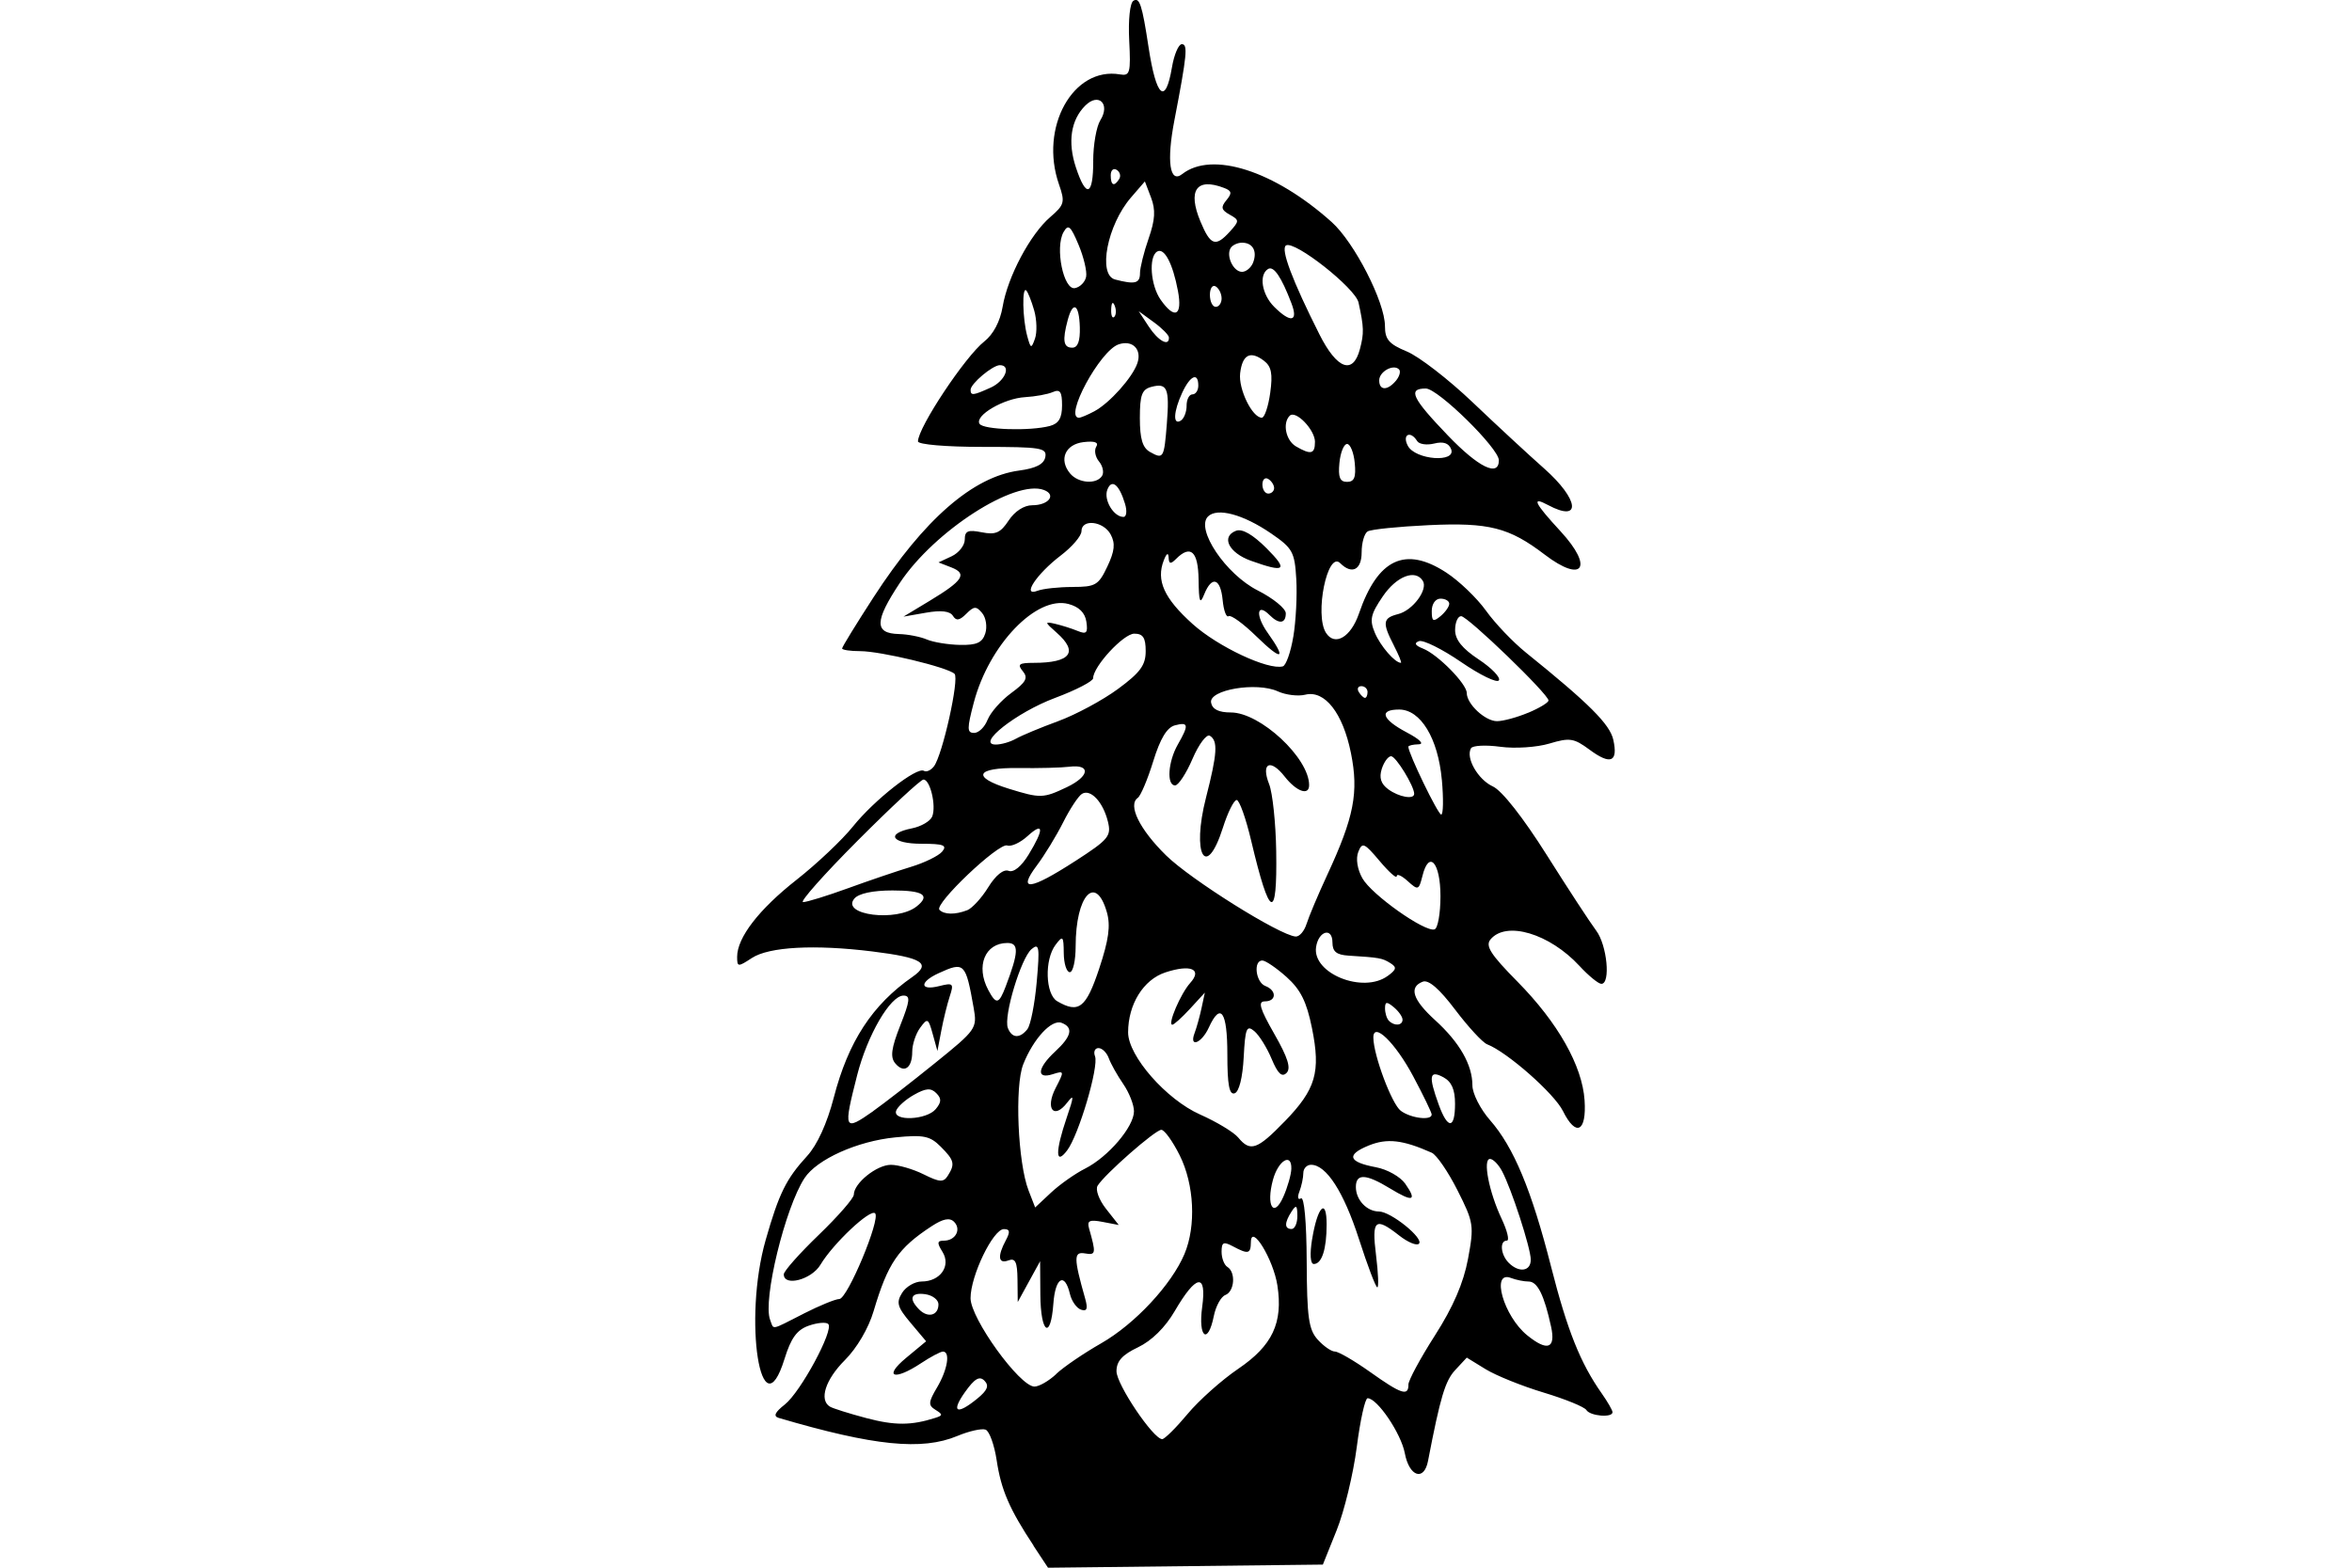 <?xml version="1.0" encoding="UTF-8" standalone="no"?>
<!-- Created with Inkscape (http://www.inkscape.org/) -->
<svg id="svg2" xmlns:rdf="http://www.w3.org/1999/02/22-rdf-syntax-ns#" xmlns="http://www.w3.org/2000/svg" height="45" width="67.5" version="1.1" xmlns:cc="http://creativecommons.org/ns#" xmlns:dc="http://purl.org/dc/elements/1.1/">
 <g id="g6224">
  <g id="g6158">
   <g id="g6093">
    <g id="g6029">
     <g id="g5966">
      <g id="g5904">
       <g id="g5824">
        <g id="g5764">
         <g id="g5579">
          <rect id="rect2990" opacity="0" height="45" width="67.5" y="0" x="3.5527e-15"/>
         </g>
        </g>
       </g>
      </g>
     </g>
    </g>
   </g>
  </g>
  <path id="path5461" d="m29.664 44.369c-0.694-1.049-0.933-1.602-1.06-2.448-0.067-0.444-0.21-0.841-0.318-0.883s-0.474 0.04-0.811 0.181c-1.018 0.425-2.394 0.286-5.126-0.518-0.162-0.048-0.112-0.16 0.174-0.385 0.453-0.356 1.416-2.142 1.247-2.311-0.06-0.06-0.312-0.039-0.559 0.048-0.34 0.119-0.51 0.353-0.697 0.956-0.672 2.163-1.193-1.133-0.54-3.416 0.382-1.337 0.588-1.754 1.189-2.41 0.29-0.316 0.573-0.937 0.765-1.675 0.418-1.612 1.103-2.663 2.261-3.469 0.549-0.383 0.284-0.55-1.154-0.728-1.657-0.205-2.964-0.134-3.455 0.187-0.403 0.264-0.425 0.262-0.425-0.034 0.001-0.552 0.626-1.362 1.708-2.212 0.58-0.456 1.308-1.144 1.616-1.528 0.615-0.765 1.835-1.722 2.037-1.597 0.07 0.043 0.2-0.015 0.287-0.129 0.245-0.319 0.735-2.517 0.591-2.656-0.195-0.188-2.12-0.651-2.706-0.651-0.286 0-0.52-0.035-0.52-0.078s0.405-0.702 0.9-1.466c1.454-2.243 2.855-3.463 4.181-3.64 0.481-0.064 0.711-0.183 0.75-0.386 0.051-0.265-0.122-0.293-1.799-0.293-1.05 0-1.855-0.069-1.855-0.158 0-0.396 1.354-2.437 1.904-2.869 0.258-0.203 0.455-0.576 0.526-0.998 0.145-0.861 0.792-2.078 1.365-2.571 0.41-0.353 0.43-0.428 0.252-0.939-0.57-1.634 0.405-3.389 1.752-3.157 0.285 0.049 0.311-0.044 0.263-0.976-0.03-0.59 0.021-1.076 0.121-1.138 0.176-0.109 0.249 0.114 0.434 1.33 0.221 1.446 0.486 1.678 0.671 0.586 0.062-0.369 0.19-0.67 0.284-0.67 0.179 0 0.149 0.305-0.214 2.191-0.227 1.177-0.133 1.818 0.225 1.538 0.856-0.67 2.648-0.095 4.29 1.377 0.651 0.584 1.529 2.298 1.529 2.986 0 0.384 0.114 0.516 0.628 0.729 0.346 0.143 1.194 0.798 1.886 1.457 0.692 0.659 1.615 1.514 2.052 1.9 1.01 0.893 1.084 1.57 0.114 1.051-0.489-0.262-0.395-0.063 0.361 0.756 0.959 1.04 0.639 1.503-0.459 0.665-1.019-0.777-1.597-0.924-3.32-0.844-0.873 0.041-1.664 0.121-1.759 0.18s-0.172 0.328-0.172 0.599c0 0.506-0.28 0.648-0.616 0.312-0.364-0.364-0.74 1.475-0.409 1.998 0.253 0.399 0.714 0.131 0.948-0.551 0.539-1.573 1.33-1.944 2.505-1.177 0.369 0.24 0.882 0.733 1.141 1.095 0.259 0.362 0.775 0.903 1.147 1.203 1.813 1.462 2.409 2.057 2.507 2.504 0.141 0.639-0.078 0.73-0.683 0.282-0.449-0.332-0.569-0.35-1.153-0.175-0.362 0.108-0.988 0.149-1.407 0.092-0.415-0.057-0.793-0.038-0.841 0.042-0.161 0.272 0.199 0.901 0.627 1.097 0.26 0.118 0.868 0.892 1.546 1.967 0.615 0.975 1.254 1.952 1.42 2.172 0.311 0.413 0.419 1.527 0.148 1.527-0.084 0-0.367-0.231-0.628-0.514-0.861-0.931-2.105-1.302-2.554-0.761-0.154 0.186 0.003 0.431 0.776 1.214 1.157 1.173 1.858 2.412 1.924 3.403 0.061 0.909-0.247 1.063-0.62 0.31-0.25-0.505-1.604-1.696-2.177-1.917-0.129-0.05-0.541-0.496-0.916-0.992-0.454-0.601-0.764-0.869-0.931-0.805-0.406 0.156-0.29 0.518 0.353 1.103 0.704 0.64 1.072 1.283 1.072 1.875 0 0.232 0.227 0.679 0.504 0.995 0.68 0.774 1.194 2.008 1.755 4.213 0.464 1.821 0.839 2.762 1.449 3.628 0.172 0.245 0.313 0.49 0.313 0.544 0 0.166-0.643 0.112-0.751-0.063-0.055-0.089-0.606-0.314-1.224-0.5-0.618-0.186-1.368-0.488-1.666-0.671l-0.542-0.333-0.331 0.356c-0.288 0.309-0.427 0.773-0.781 2.61-0.114 0.594-0.539 0.453-0.666-0.221-0.107-0.569-0.79-1.579-1.068-1.579-0.072 0-0.212 0.631-0.311 1.402-0.1 0.771-0.359 1.845-0.577 2.387l-0.396 0.986-3.944 0.045-3.944 0.045-0.417-0.631zm4.416-3.779c0.33-0.395 0.985-0.979 1.455-1.298 0.983-0.667 1.29-1.319 1.125-2.393-0.115-0.749-0.754-1.794-0.761-1.244-0.004 0.34-0.075 0.356-0.517 0.12-0.27-0.144-0.324-0.118-0.324 0.158 0 0.182 0.075 0.378 0.168 0.435 0.245 0.152 0.204 0.704-0.06 0.805-0.125 0.048-0.274 0.32-0.331 0.604-0.168 0.839-0.454 0.617-0.334-0.259 0.136-0.99-0.17-0.943-0.789 0.119-0.272 0.467-0.661 0.85-1.051 1.036-0.454 0.216-0.619 0.399-0.619 0.688 0 0.379 1.057 1.949 1.312 1.949 0.068 0 0.395-0.323 0.725-0.718zm-7.235 0.109c0.216-0.069 0.216-0.098 0.002-0.23-0.212-0.131-0.206-0.218 0.047-0.645 0.302-0.511 0.385-1.029 0.166-1.027-0.069 0.001-0.352 0.151-0.628 0.334-0.773 0.512-1.093 0.399-0.429-0.152l0.576-0.478-0.447-0.531c-0.38-0.451-0.416-0.58-0.243-0.858 0.112-0.18 0.365-0.327 0.562-0.327 0.535 0 0.849-0.448 0.597-0.851-0.163-0.261-0.155-0.321 0.042-0.321 0.333 0 0.507-0.325 0.29-0.542-0.125-0.125-0.315-0.088-0.643 0.127-0.964 0.631-1.256 1.06-1.666 2.44-0.145 0.49-0.481 1.062-0.825 1.405-0.557 0.557-0.744 1.139-0.43 1.333 0.082 0.051 0.553 0.199 1.047 0.33 0.817 0.216 1.289 0.215 1.982-0.007zm1.201-0.551c0.295-0.241 0.347-0.372 0.207-0.515-0.141-0.144-0.281-0.063-0.556 0.323-0.414 0.582-0.243 0.676 0.349 0.192zm12.373-0.401c0-0.122 0.343-0.758 0.762-1.413 0.523-0.817 0.82-1.506 0.949-2.195 0.178-0.958 0.165-1.048-0.301-1.971-0.268-0.532-0.601-1.018-0.739-1.079-0.834-0.371-1.281-0.422-1.81-0.207-0.656 0.268-0.586 0.475 0.211 0.624 0.321 0.06 0.697 0.272 0.836 0.47 0.35 0.5 0.226 0.54-0.433 0.139-0.695-0.424-0.982-0.436-0.982-0.043 0 0.37 0.313 0.703 0.662 0.704 0.341 0.001 1.299 0.773 1.148 0.925-0.064 0.065-0.319-0.041-0.567-0.236-0.691-0.543-0.792-0.457-0.664 0.567 0.063 0.507 0.08 0.921 0.036 0.921s-0.28-0.622-0.525-1.382c-0.438-1.359-0.939-2.136-1.376-2.136-0.122 0-0.222 0.107-0.222 0.238s-0.051 0.369-0.112 0.53c-0.064 0.165-0.044 0.25 0.044 0.196 0.093-0.058 0.16 0.673 0.165 1.809 0.007 1.609 0.056 1.959 0.317 2.247 0.17 0.188 0.391 0.341 0.493 0.341 0.101 0 0.555 0.264 1.009 0.586 0.896 0.637 1.101 0.705 1.101 0.365zm-2.762-4.176c0.153-0.941 0.416-1.209 0.416-0.424 0 0.711-0.138 1.136-0.368 1.136-0.1 0-0.119-0.28-0.049-0.712zm-7.344 3.867c0.212-0.2 0.793-0.595 1.29-0.879 0.965-0.552 2.018-1.681 2.39-2.563 0.339-0.806 0.282-1.995-0.138-2.835-0.201-0.402-0.437-0.73-0.526-0.73-0.173 0-1.625 1.274-1.829 1.605-0.068 0.11 0.039 0.406 0.242 0.663l0.365 0.464-0.465-0.089c-0.373-0.071-0.45-0.035-0.388 0.184 0.206 0.725 0.198 0.775-0.115 0.721-0.328-0.057-0.328 0.125 0.003 1.292 0.084 0.297 0.054 0.38-0.117 0.323-0.127-0.042-0.27-0.245-0.319-0.451-0.149-0.633-0.421-0.477-0.475 0.274-0.076 1.057-0.366 0.862-0.374-0.251l-0.007-0.963-0.321 0.586-0.321 0.586-0.007-0.646c-0.005-0.504-0.062-0.625-0.258-0.55-0.293 0.112-0.324-0.115-0.078-0.574 0.132-0.246 0.119-0.324-0.054-0.324-0.31 0-0.957 1.34-0.957 1.983 0 0.583 1.407 2.531 1.832 2.537 0.132 0.002 0.414-0.16 0.627-0.359zm14.202-1.354c-0.198-0.91-0.391-1.298-0.644-1.298-0.133 0-0.361-0.046-0.507-0.102-0.588-0.226-0.213 1.097 0.467 1.647 0.579 0.469 0.821 0.382 0.684-0.248zm-21.448-0.378c0.453-0.23 0.912-0.418 1.02-0.418 0.233 0 1.192-2.296 1.028-2.46-0.138-0.138-1.206 0.868-1.569 1.476-0.256 0.429-1.052 0.637-1.052 0.275 0-0.091 0.452-0.601 1.005-1.133 0.553-0.533 1.005-1.052 1.005-1.154 0-0.327 0.657-0.856 1.063-0.856 0.216 0 0.639 0.123 0.94 0.273 0.459 0.229 0.57 0.236 0.693 0.042 0.215-0.339 0.189-0.445-0.205-0.839-0.306-0.306-0.489-0.343-1.298-0.264-1.09 0.106-2.254 0.629-2.609 1.171-0.556 0.849-1.202 3.506-0.987 4.064 0.114 0.297-0.01 0.319 0.966-0.176zm3.866-0.265c0-0.131-0.17-0.261-0.377-0.291-0.415-0.059-0.488 0.127-0.174 0.441 0.251 0.251 0.551 0.169 0.551-0.15zm16.999-1.284c-0.005-0.342-0.555-2.035-0.826-2.542-0.102-0.191-0.257-0.348-0.344-0.348-0.214 0-0.03 0.948 0.333 1.717 0.163 0.346 0.231 0.628 0.15 0.628-0.214 0-0.179 0.403 0.054 0.637 0.295 0.295 0.637 0.245 0.632-0.092zm-6.699-1.256c-0.002-0.305-0.034-0.329-0.165-0.126-0.21 0.325-0.21 0.503 0 0.503 0.092 0 0.166-0.17 0.165-0.377zm-0.173-1.354c0.012-0.47-0.376-0.237-0.527 0.318-0.203 0.746 0.018 1.115 0.296 0.492 0.123-0.276 0.227-0.641 0.231-0.81zm-5.918-0.003c0.662-0.334 1.402-1.202 1.402-1.645 0-0.186-0.139-0.538-0.308-0.783s-0.355-0.577-0.414-0.738c-0.058-0.161-0.192-0.293-0.296-0.293s-0.15 0.106-0.1 0.235c0.114 0.297-0.468 2.264-0.8 2.702-0.34 0.45-0.345 0.035-0.01-0.948 0.209-0.613 0.211-0.682 0.011-0.423-0.382 0.497-0.638 0.174-0.332-0.418 0.254-0.492 0.252-0.505-0.084-0.398-0.479 0.152-0.443-0.175 0.072-0.652 0.472-0.437 0.529-0.69 0.185-0.822-0.288-0.111-0.812 0.456-1.103 1.192-0.248 0.628-0.155 2.824 0.154 3.62l0.189 0.487 0.455-0.426c0.25-0.234 0.691-0.545 0.979-0.69zm5.726-1.352c0.896-0.925 1.04-1.415 0.784-2.682-0.153-0.758-0.326-1.104-0.73-1.466-0.291-0.26-0.604-0.473-0.695-0.473-0.264 0-0.19 0.625 0.086 0.731 0.332 0.127 0.323 0.442-0.012 0.442-0.207 0-0.149 0.199 0.271 0.935 0.388 0.678 0.484 0.985 0.351 1.119-0.133 0.133-0.251 0.022-0.429-0.404-0.135-0.323-0.359-0.682-0.498-0.797-0.219-0.182-0.259-0.082-0.303 0.754-0.031 0.583-0.133 0.991-0.26 1.032-0.154 0.051-0.209-0.243-0.209-1.117 0-1.234-0.193-1.513-0.533-0.768-0.207 0.453-0.574 0.591-0.406 0.152 0.056-0.147 0.145-0.467 0.198-0.712l0.095-0.445-0.423 0.461c-0.233 0.253-0.463 0.461-0.511 0.461-0.143 0 0.242-0.898 0.513-1.198 0.36-0.398 0.016-0.544-0.712-0.304-0.631 0.208-1.069 0.915-1.069 1.723 0 0.675 1.097 1.927 2.066 2.356 0.476 0.211 0.969 0.509 1.095 0.662 0.345 0.418 0.545 0.349 1.33-0.462zm-11.804-0.302c0.291-0.205 1.081-0.818 1.757-1.364 1.199-0.968 1.226-1.006 1.122-1.596-0.229-1.295-0.266-1.332-1.002-0.996-0.558 0.254-0.55 0.513 0.011 0.372 0.402-0.101 0.427-0.077 0.306 0.29-0.072 0.22-0.182 0.664-0.243 0.986l-0.112 0.586-0.135-0.487c-0.127-0.457-0.149-0.468-0.362-0.177-0.125 0.17-0.226 0.479-0.226 0.687 0 0.472-0.237 0.633-0.489 0.33-0.146-0.176-0.112-0.433 0.146-1.087 0.281-0.712 0.296-0.856 0.091-0.856-0.375 0-1.036 1.136-1.329 2.286-0.402 1.576-0.381 1.623 0.466 1.028zm16.694-0.208c0-0.409-0.099-0.633-0.335-0.76-0.402-0.215-0.432-0.039-0.134 0.784 0.261 0.72 0.469 0.71 0.469-0.024zm-14.903 0.154c0.166-0.2 0.169-0.303 0.015-0.458-0.155-0.155-0.299-0.144-0.641 0.049-0.243 0.137-0.472 0.343-0.511 0.458-0.102 0.308 0.876 0.266 1.137-0.049zm14.233 0.156c0-0.056-0.239-0.55-0.531-1.098-0.515-0.966-1.147-1.579-1.143-1.109 0.004 0.507 0.529 1.908 0.787 2.1 0.29 0.216 0.887 0.288 0.887 0.107zm-11.602-2.452c0.091-0.115 0.211-0.726 0.267-1.357 0.089-1.002 0.07-1.121-0.146-0.941-0.305 0.253-0.811 1.932-0.683 2.265 0.114 0.298 0.343 0.311 0.563 0.033zm10.765-0.273c0-0.081-0.113-0.241-0.251-0.356-0.204-0.169-0.251-0.162-0.251 0.035 0 0.134 0.05 0.294 0.112 0.356 0.159 0.159 0.391 0.138 0.391-0.035zm-8.706-1.462c0.276-0.829 0.331-1.235 0.221-1.62-0.32-1.114-0.896-0.485-0.896 0.978 0 0.409-0.075 0.743-0.168 0.743-0.092 0-0.17-0.245-0.173-0.544-0.005-0.497-0.025-0.518-0.235-0.242-0.323 0.426-0.294 1.421 0.047 1.62 0.617 0.36 0.827 0.197 1.204-0.934zm-2.683 0.512c0.375-0.985 0.385-1.249 0.049-1.249-0.645 0-0.915 0.665-0.548 1.351 0.227 0.425 0.305 0.409 0.499-0.102zm10.963-0.302c0.255-0.186 0.268-0.251 0.074-0.371-0.233-0.144-0.308-0.157-1.198-0.213-0.346-0.022-0.461-0.116-0.461-0.378 0-0.446-0.401-0.333-0.47 0.133-0.112 0.757 1.347 1.345 2.055 0.828zm-2.329-1.491c0.064-0.207 0.331-0.842 0.595-1.411 0.77-1.661 0.907-2.366 0.68-3.496-0.231-1.15-0.752-1.816-1.312-1.676-0.204 0.051-0.559 0.008-0.787-0.096-0.612-0.279-1.986-0.045-1.915 0.325 0.037 0.191 0.22 0.281 0.568 0.281 0.841 0 2.246 1.305 2.246 2.086 0 0.313-0.362 0.187-0.701-0.245-0.413-0.526-0.687-0.393-0.447 0.217 0.099 0.25 0.19 1.114 0.203 1.921 0.033 2.042-0.187 1.952-0.717-0.293-0.152-0.645-0.34-1.173-0.418-1.173-0.078 0-0.256 0.358-0.395 0.796-0.485 1.52-0.904 0.77-0.484-0.868 0.324-1.266 0.347-1.626 0.11-1.772-0.093-0.057-0.316 0.24-0.497 0.66-0.18 0.421-0.406 0.765-0.501 0.765-0.248 0-0.203-0.681 0.078-1.173 0.323-0.565 0.31-0.654-0.081-0.552-0.23 0.06-0.422 0.377-0.624 1.031-0.16 0.519-0.36 0.993-0.444 1.052-0.292 0.206 0.05 0.902 0.812 1.651 0.707 0.695 3.257 2.293 3.717 2.329 0.109 0.009 0.25-0.154 0.314-0.361zm3.844-0.796c0-0.968-0.328-1.343-0.516-0.59-0.105 0.417-0.125 0.425-0.425 0.153-0.173-0.157-0.315-0.22-0.315-0.14 0 0.08-0.22-0.116-0.489-0.435-0.443-0.526-0.5-0.55-0.614-0.261-0.075 0.191-0.028 0.494 0.117 0.754 0.264 0.472 1.8 1.559 2.073 1.468 0.093-0.031 0.169-0.458 0.169-0.95zm-15.035 0.292c0.407-0.322 0.199-0.46-0.691-0.46-0.569 0-0.973 0.087-1.096 0.235-0.393 0.473 1.217 0.676 1.787 0.225zm1.449 0.11c0.144-0.055 0.418-0.353 0.608-0.662 0.213-0.345 0.438-0.526 0.583-0.471 0.145 0.056 0.367-0.124 0.577-0.469 0.448-0.735 0.434-0.953-0.034-0.527-0.207 0.189-0.469 0.309-0.581 0.268-0.242-0.088-2.109 1.685-1.946 1.848 0.139 0.139 0.449 0.144 0.793 0.012zm-3.421-0.632c0.601-0.219 1.414-0.495 1.807-0.614 0.393-0.119 0.798-0.317 0.9-0.44 0.15-0.181 0.038-0.224-0.589-0.224-0.862 0-1.047-0.289-0.282-0.442 0.271-0.054 0.534-0.209 0.586-0.344 0.118-0.308-0.06-1.057-0.252-1.057-0.079 0-0.931 0.792-1.895 1.759-0.964 0.967-1.666 1.759-1.56 1.759 0.106 0 0.685-0.179 1.285-0.397zm6.527-0.782c0.957-0.619 1.038-0.716 0.936-1.131-0.138-0.564-0.499-0.95-0.746-0.797-0.102 0.063-0.344 0.43-0.538 0.816s-0.535 0.946-0.76 1.245c-0.564 0.752-0.193 0.708 1.107-0.133zm10.519-2.331c-0.108-1.192-0.609-2.018-1.224-2.018-0.593 0-0.499 0.279 0.221 0.659 0.373 0.197 0.509 0.335 0.335 0.339-0.161 0.004-0.293 0.036-0.293 0.07 0 0.19 0.851 1.947 0.943 1.947 0.06 0 0.068-0.449 0.019-0.998zm-10.763 0.211c0.657-0.313 0.699-0.666 0.069-0.587-0.221 0.028-0.88 0.045-1.464 0.037-1.222-0.015-1.346 0.26-0.268 0.594 0.906 0.28 0.986 0.278 1.663-0.044zm9.97 0.192c0-0.224-0.526-1.081-0.663-1.081-0.084 0-0.204 0.164-0.268 0.364-0.081 0.254-0.024 0.431 0.188 0.586 0.306 0.224 0.742 0.3 0.742 0.13zm-11.431-1.582c0.16-0.092 0.706-0.319 1.212-0.505 0.507-0.186 1.279-0.602 1.717-0.924 0.641-0.472 0.796-0.683 0.796-1.087 0-0.385-0.076-0.501-0.327-0.501-0.31 0-1.181 0.943-1.181 1.278 0 0.087-0.492 0.342-1.094 0.567-1.109 0.415-2.282 1.338-1.699 1.338 0.157 0 0.416-0.075 0.576-0.167zm-0.811-0.546c0.08-0.207 0.384-0.552 0.676-0.766 0.429-0.314 0.493-0.435 0.333-0.628-0.164-0.198-0.111-0.239 0.311-0.239 1.062 0 1.296-0.306 0.662-0.865-0.351-0.309-0.353-0.327-0.042-0.255 0.184 0.043 0.474 0.134 0.643 0.204 0.254 0.104 0.298 0.058 0.251-0.263-0.038-0.259-0.21-0.43-0.515-0.511-0.92-0.244-2.277 1.169-2.715 2.826-0.199 0.756-0.198 0.875 0.009 0.875 0.132 0 0.306-0.17 0.385-0.377zm15.515-0.201c0.32-0.134 0.581-0.292 0.581-0.352 0-0.181-2.32-2.42-2.507-2.42-0.095 0-0.173 0.178-0.173 0.397 0 0.278 0.203 0.531 0.676 0.844 0.372 0.246 0.633 0.517 0.581 0.601-0.052 0.085-0.541-0.152-1.086-0.526-0.545-0.374-1.089-0.643-1.209-0.599-0.148 0.055-0.11 0.124 0.116 0.213 0.423 0.166 1.256 1.012 1.256 1.274 0 0.318 0.528 0.81 0.869 0.81 0.173 0 0.576-0.109 0.895-0.243zm-4.612-0.595c0-0.092-0.08-0.168-0.177-0.168-0.098 0-0.131 0.075-0.074 0.168 0.057 0.092 0.137 0.168 0.177 0.168 0.041 0 0.074-0.075 0.074-0.168zm-2.13-1.587c0.074-0.444 0.113-1.188 0.085-1.655-0.046-0.779-0.105-0.886-0.72-1.308-0.802-0.55-1.55-0.751-1.814-0.488-0.361 0.361 0.509 1.657 1.425 2.121 0.444 0.225 0.808 0.521 0.808 0.658 0 0.299-0.196 0.32-0.466 0.05-0.369-0.369-0.41 0.008-0.055 0.508 0.556 0.78 0.415 0.824-0.325 0.102-0.373-0.364-0.731-0.625-0.796-0.578-0.065 0.046-0.141-0.161-0.17-0.461-0.061-0.631-0.31-0.71-0.529-0.168-0.123 0.306-0.153 0.228-0.162-0.419-0.011-0.814-0.228-1.014-0.647-0.595-0.156 0.156-0.204 0.147-0.213-0.042-0.007-0.152-0.059-0.122-0.138 0.081-0.226 0.577 0.007 1.091 0.826 1.828 0.726 0.653 2.167 1.33 2.589 1.217 0.091-0.024 0.227-0.407 0.301-0.851zm-1.221-2.182c-0.633-0.228-0.862-0.691-0.424-0.859 0.178-0.068 0.48 0.105 0.878 0.503 0.633 0.633 0.533 0.711-0.454 0.356zm4.109 2.437c-0.341-0.66-0.324-0.792 0.121-0.905 0.419-0.106 0.862-0.703 0.708-0.953-0.213-0.345-0.755-0.136-1.15 0.446-0.351 0.516-0.384 0.672-0.226 1.047 0.162 0.382 0.576 0.859 0.746 0.859 0.031 0-0.059-0.222-0.2-0.494zm-11.728-0.351c0.06-0.189 0.02-0.45-0.089-0.582-0.171-0.206-0.234-0.203-0.457 0.02-0.195 0.195-0.29 0.209-0.384 0.057-0.084-0.135-0.339-0.165-0.771-0.089l-0.647 0.113 0.754-0.455c0.957-0.578 1.085-0.776 0.621-0.957l-0.37-0.144 0.377-0.176c0.207-0.097 0.377-0.313 0.377-0.481 0-0.248 0.092-0.287 0.487-0.208 0.398 0.08 0.539 0.017 0.773-0.339 0.173-0.263 0.441-0.437 0.676-0.437 0.47 0 0.701-0.298 0.339-0.437-0.83-0.318-3.147 1.173-4.136 2.662-0.732 1.103-0.739 1.454-0.029 1.472 0.256 0.006 0.617 0.077 0.801 0.156 0.184 0.079 0.613 0.149 0.952 0.156 0.481 0.009 0.641-0.064 0.726-0.331zm13.315-0.85c0-0.081-0.113-0.147-0.251-0.147-0.144 0-0.251 0.151-0.251 0.356 0 0.297 0.041 0.321 0.251 0.147 0.138-0.115 0.251-0.275 0.251-0.356zm-10.811-0.483c0.659 0 0.745-0.05 0.998-0.584 0.211-0.445 0.234-0.665 0.097-0.921-0.207-0.387-0.839-0.458-0.839-0.094 0 0.134-0.267 0.447-0.594 0.696-0.697 0.532-1.132 1.191-0.668 1.013 0.156-0.06 0.609-0.109 1.006-0.109zm1.506-2.387c-0.168-0.557-0.384-0.728-0.508-0.403-0.111 0.289 0.181 0.78 0.464 0.78 0.087 0 0.107-0.17 0.044-0.377zm4.279-0.451c0-0.087-0.075-0.204-0.168-0.261-0.092-0.057-0.168 0.014-0.168 0.158 0 0.144 0.075 0.261 0.168 0.261 0.092 0 0.168-0.071 0.168-0.158zm-4.937-0.352c0.059-0.096 0.02-0.281-0.088-0.411-0.108-0.13-0.144-0.321-0.08-0.424 0.078-0.126-0.041-0.17-0.361-0.133-0.529 0.061-0.72 0.502-0.39 0.9 0.235 0.283 0.762 0.322 0.919 0.068zm7.251-0.37c-0.029-0.299-0.128-0.544-0.22-0.544-0.092 0-0.191 0.245-0.22 0.544-0.04 0.413 0.013 0.544 0.22 0.544 0.207 0 0.26-0.132 0.22-0.544zm4.136-0.076c0-0.343-1.748-2.06-2.097-2.06-0.526 0-0.399 0.272 0.631 1.345 0.885 0.922 1.466 1.205 1.466 0.714zm-9.528-1.058c0.079-1.008 0.012-1.168-0.44-1.05-0.277 0.072-0.335 0.229-0.335 0.897 0 0.596 0.077 0.853 0.292 0.973 0.385 0.216 0.404 0.183 0.483-0.82zm8.158 0.739c-0.067-0.174-0.225-0.227-0.485-0.162-0.212 0.053-0.433 0.021-0.49-0.071-0.194-0.314-0.44-0.186-0.266 0.139 0.216 0.403 1.394 0.492 1.241 0.093zm-3.907-0.207c0-0.349-0.554-0.924-0.726-0.752-0.213 0.213-0.111 0.71 0.181 0.88 0.425 0.248 0.544 0.22 0.544-0.128zm-7.608-0.459c0.254-0.068 0.349-0.229 0.349-0.591 0-0.391-0.057-0.473-0.265-0.382-0.146 0.064-0.504 0.129-0.795 0.146-0.61 0.034-1.455 0.529-1.308 0.765 0.107 0.173 1.452 0.214 2.02 0.062zm3.923-0.582c0-0.179 0.075-0.325 0.168-0.325 0.092 0 0.168-0.113 0.168-0.251 0-0.394-0.231-0.293-0.461 0.202-0.252 0.542-0.273 0.946-0.042 0.803 0.092-0.057 0.168-0.25 0.168-0.429zm-2.645 0.159c0.436-0.233 1.095-0.971 1.233-1.38 0.135-0.398-0.142-0.675-0.54-0.539-0.536 0.182-1.574 2.106-1.137 2.106 0.052 0 0.252-0.084 0.443-0.186zm5.045-0.526c0.076-0.55 0.035-0.76-0.181-0.924-0.391-0.296-0.619-0.175-0.682 0.361-0.053 0.453 0.348 1.275 0.622 1.275 0.078 0 0.186-0.32 0.241-0.712zm-8.02-0.153c0.413-0.188 0.598-0.643 0.261-0.643-0.208 0-0.84 0.532-0.84 0.707 0 0.174 0.075 0.165 0.578-0.064zm11.629-0.198c0.103-0.124 0.142-0.269 0.088-0.324-0.162-0.162-0.569 0.063-0.569 0.315 0 0.296 0.238 0.3 0.481 0.009zm-1.035-0.905c0.121-0.459 0.116-0.626-0.039-1.337-0.091-0.416-1.837-1.791-2.082-1.64-0.161 0.1 0.179 1.004 0.962 2.558 0.503 0.997 0.962 1.163 1.159 0.419zm-9.348-1.112c-0.076-0.266-0.178-0.523-0.227-0.572-0.125-0.125-0.107 0.805 0.025 1.298 0.101 0.376 0.119 0.383 0.225 0.084 0.063-0.179 0.053-0.544-0.023-0.81zm1.31 0.483c-0.019-0.665-0.196-0.772-0.347-0.209-0.158 0.59-0.125 0.796 0.129 0.796 0.16 0 0.229-0.187 0.218-0.586zm2.557 0.293c-0.003-0.069-0.199-0.267-0.437-0.44l-0.431-0.314 0.288 0.44c0.273 0.416 0.591 0.589 0.58 0.314zm-1.556-0.911c-0.053-0.134-0.093-0.094-0.101 0.101-0.007 0.177 0.032 0.276 0.088 0.22s0.062-0.2 0.013-0.321zm5.074-0.064c-0.291-0.766-0.512-1.089-0.674-0.989-0.269 0.166-0.177 0.731 0.176 1.084 0.474 0.474 0.699 0.432 0.498-0.095zm-3.259-0.36c-0.149-0.793-0.394-1.255-0.599-1.129-0.247 0.153-0.187 0.969 0.102 1.381 0.406 0.579 0.631 0.464 0.497-0.253zm1.253 0.216c0-0.133-0.075-0.288-0.168-0.345-0.092-0.057-0.168 0.052-0.168 0.241 0 0.19 0.075 0.345 0.168 0.345 0.092 0 0.168-0.109 0.168-0.241zm-3.888-0.624c0.029-0.151-0.069-0.565-0.218-0.919-0.228-0.544-0.296-0.6-0.431-0.36-0.25 0.443-0 1.669 0.328 1.606 0.148-0.028 0.292-0.175 0.321-0.327zm1.545-0.098c0.001-0.161 0.113-0.611 0.249-1.001 0.187-0.536 0.203-0.82 0.069-1.173l-0.177-0.464-0.398 0.461c-0.683 0.791-0.96 2.223-0.456 2.355 0.568 0.148 0.712 0.113 0.714-0.178zm3.247-0.308c0.126-0.328-0.01-0.571-0.318-0.571-0.127 0-0.274 0.069-0.326 0.152-0.14 0.226 0.078 0.685 0.326 0.685 0.118 0 0.261-0.12 0.318-0.266zm-0.666-0.891c0.274-0.303 0.274-0.329-0.008-0.486-0.241-0.135-0.258-0.214-0.092-0.414 0.166-0.2 0.154-0.268-0.064-0.351-0.796-0.306-1.056 0.064-0.68 0.966 0.288 0.689 0.433 0.738 0.843 0.286zm-3.923-2.026c0-0.462 0.092-0.988 0.205-1.169 0.293-0.469-0.051-0.802-0.433-0.42-0.414 0.414-0.51 1.045-0.269 1.773 0.296 0.897 0.498 0.822 0.498-0.185zm0.747 0.516c0.053-0.086 0.02-0.203-0.074-0.261-0.094-0.058-0.17 0.012-0.17 0.156 0 0.294 0.101 0.338 0.244 0.105z"/>
 </g>
</svg>
